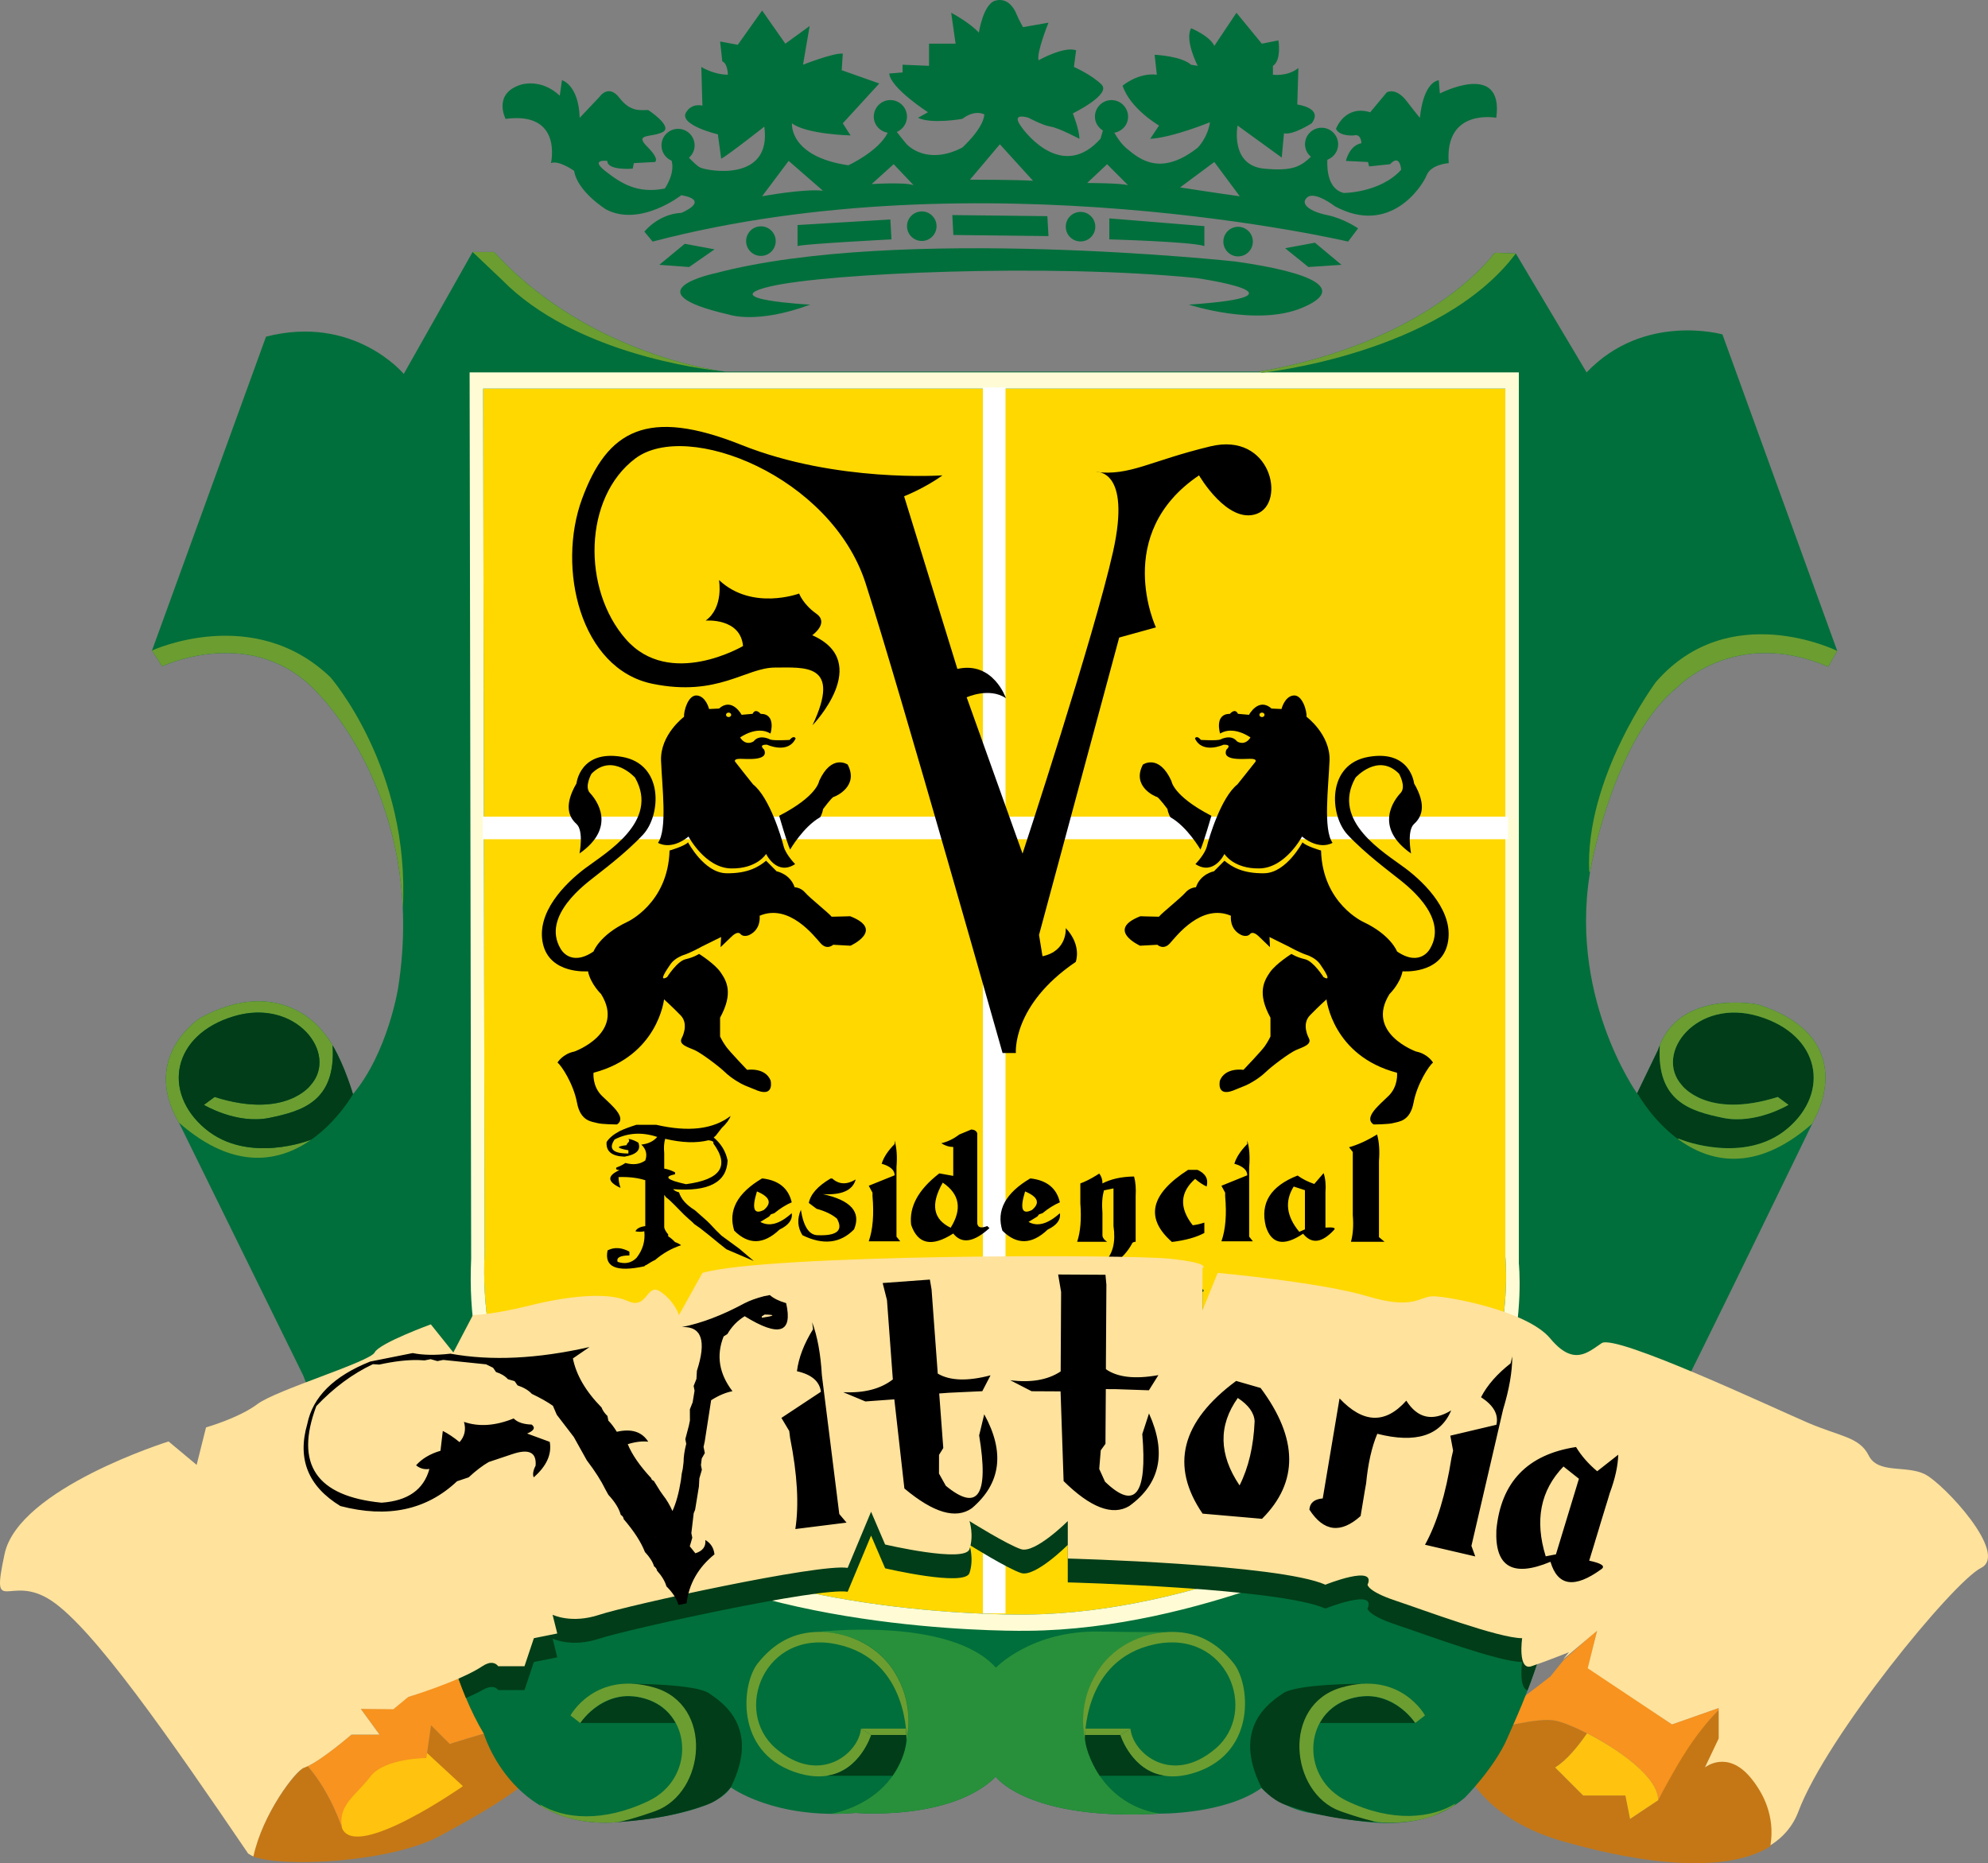 <svg xmlns="http://www.w3.org/2000/svg" width="400" height="374.92"><rect width="100%" height="100%" fill="#808080" stroke="none"/><path d="M103.695 347.165c-7.54 1.883-13.2 3.766-13.2 3.766l-3.766-3.765-.944 6.6s-8.484 0-11.307 3.764c-2.823 3.772-6.6 5.654-5.65 10.366 0 0-2.17-7.052-6.925-12.507-.218.1-.43.186-.62.26-1.745.58-8.544 9.473-10.345 17.94 6.324 2.274 27.882 1.137 37.67-4.2 10.373-5.657 21.082-11.703 22.623-17.91 0 0-2.13-1.897-4.43-4.477-.95-.144-1.985-.12-3.108.162" fill="#c57715"/><path d="M82.964 349.99s8.112 7.543 10.184 9.43c0 0-21.49 15.068-24.317 8.476l-1.89-9.424 16.024-8.48z" fill="#ffc20e"/><path d="M79.19 343.864H72.6l3.762 5.184H70.71s-5.73 4.913-8.805 6.34c4.755 5.46 6.926 12.512 6.926 12.512-.95-4.716 2.827-6.605 5.65-10.367 2.822-3.77 11.306-3.77 11.306-3.77l.943-6.594 3.765 3.764s5.66-1.886 13.2-3.765c1.123-.286 2.16-.315 3.108-.163-.725-.806-1.464-1.686-2.16-2.594-2.93-3.783-7.543-6.12-7.543-8.95-3.952 2.28-15.086 6.047-15.086 6.047l-2.823 2.354z" fill="#f7931e"/><path d="M352.478 357.533c-4.705-5.656-9.43-1.89-9.43-1.89l2.818-5.652v-5.94c-4.157 4.153-7.183 8.616-9.19 12.096l-3.036 6.095-5.66 3.78-.942-4.725h-8.488l-5.648-5.652c2.322-1.394 4.656-4.287 6.412-6.856-2.65-1.354-5.02-2.283-6.412-2.56-3.308-.667-11.758 1.47-16.466 2.796-5.78 4.938 1.773 16.71 17.41 21.31 12.82 3.768 32.284 7.53 42.44 1.146.91-5.765-1.15-10.766-3.808-13.947" fill="#c57715"/><path d="M312.902 346.226c1.393.278 3.762 1.207 6.415 2.56 6.352 3.218 14.323 8.806 14.323 13.46 0 0 1.182-2.384 3.252-5.966 2.002-3.474 4.817-8.073 8.974-12.23l-.05-.362-9.4 3.3-16.863-11.46 1.812-7.503-6.788 6.056-2.622 3.263s-8.48 6.602-15.076 11.31c-.156.117-.314.24-.444.367 4.708-1.323 13.158-3.46 16.466-2.794" fill="#f7931e"/><path d="M145.98 74.783s-27.26-2.953-46.568-24.078h-4.318L81.24 75.24s-9.998-12.042-27.714-7.495l-22.94 63.15 2.04 3.182s18.634-8.86 31.57 5.676c0 0 21.812 21.587 15.907 59.066 0 0-2.045 12.946-9.08 21.35 0 0-2.583-8.964-6.257-12.8 0 0-8.308-11.345-24.444-2.55 0 0-12.137 7.664-4.318 21.086l25.022 50.908s7.562 21.808 24.683 23.166c0 0 .45 30.142 11.65 48.913 0 0 6.07 20.605 28.777 17.575 0 0 17.575-1.218 20.904-6.813 0 0 8.79 6.51 25.14 5.145 0 0 19.086 1.668 28.172-7.264 0 0 6.514 8.932 33.02 7.41 0 0 13.014.156 20.436-5.144 0 0 3.945 4.248 10.607 5.145 6.655.92 20.288 5.156 30.282-3.174 0 0 6.06-6.063 8.643-12.12 2.566-6.056 11.5-23.617 11.5-49.518 0 0 13.55-.908 20.14-13.633 6.59-12.722 30.22-61.564 30.22-61.564s9.31-16.128-11.434-22.79c0 0-16.06-3.33-20.14 9.09l-4.237 8.78s-14.398-20.14-9.095-46.495c0 0 4.843-25.44 17.258-35.28 0 0 11.515-12.12 30.29-4.096l1.823-3.17-23.1-63.686s-15.826-4.47-27.326 7.648l-14.246-23.93-4.237-.152s-12.57 17.867-47.396 23.927H145.98z" fill="#006f3b"/><path d="M97.216 78.204h205.667v174.683s4.057 38.507-29.582 54.438c0 0-32.974 17.265-66.613 17.557 0 0-46.33.887-75.542-15.643 0 0-35.702-12.09-33.64-57.233l-.29-173.803z" fill="#ffd800"/><path d="M273.3 307.325s-32.97 17.265-66.613 17.557c0 0-46.33.89-75.54-15.643 0 0-35.71-12.09-33.638-57.236l-.294-173.8h205.667v174.68s4.057 38.506-29.582 54.44m32.303-53.078V74.934H94.49l.31 178.407c-2.13 46.338 34.518 58.757 34.518 58.757 29.99 16.962 77.548 16.054 77.548 16.054 34.527-.298 68.367-18.024 68.367-18.024 34.537-16.353 30.37-55.88 30.37-55.88" fill="#fffcd5"/><path d="M116.75 346.704h19.163s-2.502-5.61-10.227-5.374c0 0-5.148.148-8.935 5.374" fill="#003d18"/><path d="M127.122 338.825s12.722 0 15.527 1.897c2.803 1.89 10.373 6.964 4.39 18.93 0 0-1.967 2.494-4.768 3.483-2.808.985-8.326 2.875-17.722 3.484v-.91l11.887-5.45 2.73-11.282-3.335-4.998-4.687-3.638-4.023-1.517zM284.756 346.704H265.6s2.496-5.61 10.217-5.374c0 0 5.152.148 8.94 5.374" fill="#003d18"/><path d="M273.695 338.825s-12.71 0-15.516 1.897c-2.806 1.89-10.38 6.964-4.397 18.93 0 0 1.97 2.494 4.776 3.483 2.793.985 8.322 2.875 17.714 3.484v-.91l-11.887-5.45-2.73-11.282 3.33-4.998 4.707-3.638 4-1.517z" fill="#003d18"/><path d="M219.127 339.814c3.55-9.76 13.232-11.223 15.287-11.424-.887.036-3.783.07-13.242-.084-13.634-.236-20.788 7.267-20.788 7.267-9.305-10.34-35.776-7.2-35.776-7.2l3.488.306c13.47 2.424 14.576 15.177 14.576 15.177 1.696 18.52-15.336 21.09-15.336 21.09l-.06.036c1.548.014 3.185-.036 4.905-.18 0 0 19.086 1.665 28.172-7.274 0 0 6.49 8.895 32.844 7.432l-.218-.088c-11.35-1.89-17.838-14.09-13.85-25.06" fill="#28903a"/><path d="M66.477 136.273c-15.46-14.84-35.892-5.374-35.892-5.374l2.04 3.177s18.635-8.865 31.57 5.673c0 0 15.665 15.498 16.847 43.032 1.56-28.058-14.565-46.51-14.565-46.51M145.165 74.677c-4.67-.686-28.414-4.997-45.753-23.972h-4.318l5.902 5.602c14.492 14.774 40.168 17.96 44.17 18.37M304.994 51.008l-4.237-.152s-12.553 17.842-47.31 23.913l.44.242s35.887-3.706 51.107-24.004M333.165 137.255s-14.316 19.31-13.4 38.17l.17.048c.11-.644.223-1.3.36-1.95 0 0 4.843-25.443 17.258-35.29 0 0 11.515-12.11 30.29-4.086l1.823-3.17s-21.73-10.755-36.5 6.278M182.405 350.262s.605-16.283-14.003-19.387c-14.622-3.104-21.062 13.478-12.275 20.978 8.787 7.495 16.66.99 17.11-4.012l2.052 1.29s-3.485 11.58-15.457 7.42c-11.962-4.17-10.67-17.725-7.34-21.885 3.33-4.167 7.27-6.21 12.115-6.29 4.846-.072 11.532 1.972 15.34 8.05 3.794 6.074 2.808 11.77 2.457 13.837" fill="#6c9d31"/><path d="M175.29 349.13h7.034s0-.874-.074-1.293h-9.013l2.052 1.292z" fill="#6c9d31"/><path d="M166.368 357.32h13.228s3.104-4.236 2.735-8.195h-7.04s-2.313 7.31-8.922 8.196" fill="#003d18"/><path d="M218.3 350.262s-.612-16.283 14.013-19.387c14.612-3.104 21.048 13.478 12.27 20.978-8.79 7.495-16.67.99-17.126-4.012l-2.038 1.29s3.49 11.58 15.44 7.42c11.963-4.17 10.685-17.725 7.346-21.885-3.326-4.167-7.264-6.21-12.11-6.29-4.85-.072-11.532 1.972-15.333 8.05-3.8 6.074-2.826 11.77-2.463 13.837" fill="#6c9d31"/><path d="M225.42 349.13h-7.1s.036-.874.107-1.293h9.026l-2.034 1.292z" fill="#6c9d31"/><path d="M234.326 357.32h-13.063s-2.418-3.48-2.907-7.04c-.056-.363-.07-.792-.035-1.155h7.082s2.308 7.31 8.924 8.196" fill="#003d18"/><path d="M41.255 227.1c-8.63-7.265-6.693-18.853 5.792-22.6 12.493-3.756 21.133 7.495 15.457 13.857 0 0-5.005 6.922-19.32 2.38l-2.154 1.586s6.595 3.98 13.172 2.62c6.595-1.367 13.41-3.3 12.722-14.543v-.05c-.662-1.136-1.39-2.174-2.158-2.976 0 0-8.308-11.35-24.444-2.558 0 0-12.137 7.664-4.318 21.093 11.3 9.92 20.45 7.73 26.545 3.473l-.046-.01s-12.613 4.996-21.25-2.274" fill="#6c9d31"/><path d="M71.023 220.173s-1.608-5.585-4.1-9.825v.056c.69 11.237-6.126 13.176-12.72 14.538-6.578 1.358-13.173-2.612-13.173-2.612l2.153-1.594c14.316 4.543 19.32-2.38 19.32-2.38 5.677-6.36-2.963-17.61-15.456-13.857-12.485 3.743-14.42 15.335-5.792 22.6 8.64 7.273 21.25 2.27 21.25 2.27l.044.01c5.436-3.787 8.473-9.207 8.473-9.207M338.39 229.372s12.603 4.997 21.246-2.273c8.63-7.265 6.69-18.853-5.8-22.6-12.493-3.756-21.13 7.495-15.445 13.857 0 0 4.99 6.922 19.314 2.38l2.15 1.586s-6.588 3.98-13.168 2.626c-6.585-1.374-13.4-3.306-12.722-14.55l-.014-.038c-.116.285-.23.566-.324.876l-4.237 8.78.284.32s2.812 5.054 7.87 8.812l.224-.003.623.225z" fill="#003d18"/><path d="M353.766 202.148s-15.277-3.16-19.816 8.214l.014.038c-.68 11.244 6.134 13.176 12.722 14.542 6.58 1.36 13.168-2.62 13.168-2.62l-2.15-1.586c-14.323 4.543-19.313-2.38-19.313-2.38-5.683-6.36 2.953-17.612 15.446-13.857 12.49 3.747 14.43 15.335 5.8 22.6-8.647 7.27-21.245 2.272-21.245 2.272l-.622-.225-.225.003c6.088 4.533 15.438 7.2 27.076-3.022.372-.768.58-1.186.58-1.186s9.31-16.125-11.434-22.794M108.608 363.058c4.775 2.952 12.71 3.748 21.928-.68 9.195-4.43 8.74-17.152 0-20.333-8.742-3.178-13.785 4.663-13.785 4.663l-1.966-1.52s4.92-9.087 16.88-5.607c11.974 3.49 10.298 21.134.23 24.84 0 0-4.687 1.7-7.566 2.234 0 0-5.715.665-11.117-1.207 0 0-3.72-1.436-4.335-2.052l-.267-.337zM292.864 362.903c-4.77 2.952-12.687 3.906-21.882-.525-9.214-4.437-8.753-17.155 0-20.33 8.738-3.185 13.774 4.656 13.774 4.656l1.967-1.517s-4.92-9.09-16.885-5.602c-11.962 3.484-10.308 21.125-.232 24.838 0 0 4.705 1.696 7.583 2.228 0 0 5.71.666 11.102-1.206 0 0 3.692-1.588 4.315-2.2l.257-.34z" fill="#6c9d31"/><path d="M202.316 324.664h-4.543V77.96h4.543v246.704z" fill="#fff"/><path d="M303.407 168.874H97.14v-4.543h206.267v4.544z" fill="#fff"/><path d="M237.44 37.716l6.888-5.117 5.12 6.896c-3.33-.443-12.007-1.78-12.007-1.78m-18.697-.89l4.01-3.784 4.225 4.227c-1.555-.445-8.235-.445-8.235-.445m-23.578-.668l6.014-7.123 6.672 7.344c-2.897-.22-12.687-.22-12.687-.22m-19.792.89l4.438-4.006 4.01 4.227c-1.78-.663-8.447-.223-8.447-.223m-22.033 2.45l5.342-7.12 6.894 6.004c-3.78-.446-12.236 1.116-12.236 1.116M289.714 18.81l-.218-2.674c-3.333.665-3.79 7.566-3.79 7.566s-.444-.443-2.664-3.34c-2.22-2.892-4.012-1.78-4.012-1.78l-3.333 4.005c-5.113-1.56-6.887 3.34-6.887 3.34.662 1.555 3.555 1.33 3.555 1.33 1.555-.44 1.555 1.566 1.555 1.566-2.45.44-3.114 3.554-3.114 3.554l4.45.222.223.886 4.22-.444c2.004-2.22 2.226 1.116 2.226 1.116-4.233 4.673-11.57 4.673-11.57 4.673-3.045-.762-3.38-4.44-3.284-6.685 1.26-.475 2.175-1.68 2.175-3.11 0-1.838-1.496-3.334-3.34-3.334-1.84 0-3.33 1.497-3.33 3.334 0 1.02.472 1.904 1.194 2.513-2.068 1.928-3.627 2.942-9.423 2.386-6.902-.67-5.343-8.675-5.343-8.675l8.89 6.447.454-4.888c1.77.44 5.56-2.002 5.56-2.002 2.44-3.11-2.886-3.787-2.886-3.787l.22-7.34c-2.23 1.776-5.122 1.34-5.122 1.34v-1.78c1.774-1.12 1.11-5.125 1.11-5.125l-3.34.665-5.107-6.222-4.455 6.67c-.877-1.996-4.674-3.56-4.674-3.56-1.334 2.447 1.34 7.57 1.34 7.57l-1.34-.22c-2-1.785-7.337-2.007-7.337-2.007l.443 4.008c-3.776-.45-6.887 2.217-6.887 2.217 1.552 4.677 7.334 8.013 7.334 8.013l-1.774 2.67c4.45-.228 12.018-3.332 12.018-3.332-.45 3.104-2.455 5.11-2.455 5.11-7.348 5.786-11.568 2.453-14.24.225-1.068-.896-1.902-2.093-2.546-3.226 1.565-.274 2.768-1.583 2.768-3.227 0-1.84-1.496-3.34-3.34-3.34-1.84 0-3.33 1.5-3.33 3.34 0 1.2.666 2.196 1.603 2.79l-.496 1.662c-7.334 8.227-14.69-.448-16.24-2.897-1.552-2.446 1.78-1.334 1.78-1.334s2.903 1.558 4.452 1.783c1.566.218 5.778 2.446 5.778 2.446 0-1.782-1.323-5.118-1.323-5.118s7.778-3.78 5.787-5.79c-2.01-1.994-5.57-3.553-5.57-3.553l.44-3.344c-2.437-.89-7.553 2.005-7.553 2.005-.447-1.557 1.998-7.565 1.998-7.565l-5.123.894s-.885-1.563-1.34-2.672c-.435-1.112-1.765-3.336-4.225-2.664-2.442.662-3.326 6.444-3.326 6.444-1.785-2.003-5.565-4.002-5.565-4.002l.887 6.222h-5.345v4.46l-5.32-.223v1.552l-2.683.222c.225 2.9 7.788 7.787 7.788 7.787l-2.002 1.115c2.674 1.33 8.9.222 8.9.222 2.67-2.002 4.45-.89 4.45-.89-.227 2.893-4.45 6.672-4.45 6.672-6.01 3.118-10.016.665-11.35-.883-.584-.69-1.242-1.527-1.81-2.27 1.198-.51 2.04-1.696 2.04-3.076 0-1.84-1.497-3.34-3.344-3.34-1.837 0-3.333 1.5-3.333 3.34 0 1.654 1.225 2.97 2.805 3.23-1.844 3.756-7.925 6.557-7.925 6.557-12.01-1.777-11.342-8.45-11.342-8.45 2.89 2.22 11.786 2.443 11.786 2.443l-1.56-2.442 7.34-8.014-7.56-2.67.22-3.332c-1.772-.225-8.005 2.227-8.005 2.227l1.338-7.79-4.895 3.553-4.673-6.672-4.892 6.9-3.56-.664.442 4c1.116.44 1.116 2.676 1.116 2.676-2.893 0-5.342-1.56-5.342-1.56l.225 7.785c-2.232-.447-3.112 1.112-3.112 1.112-2.224 2.668 6.222 4.67 6.222 4.67l.665 4.9c1.34-.666 8.682-6.452 8.682-6.452 1.552 11.342-11.57 8.897-12.898 8.228-.574-.28-1.44-1.108-2.264-1.977.694-.612 1.137-1.474 1.137-2.47 0-1.848-1.496-3.336-3.33-3.336-1.847 0-3.34 1.488-3.34 3.336 0 1.38.84 2.562 2.04 3.072.74 2.625-1.37 5.6-1.37 5.6-5.57 1.118-8.9-1.11-12.018-3.555-3.11-2.446.447-2.003.447-2.003 0 2.003 5.113 1.556 5.113 1.556l.23-1.11 4.23-.224s1.11-.44-1.56-3.112c-2.67-2.67.887-1.784 3.11-2.896 2.232-1.11-2.888-4.452-2.888-4.452-1.566 0-3.558.447-5.786-2.442-2.22-2.897-4-.226-4-.226l-4 4.23c-.223-6.675-3.57-7.566-3.57-7.566l-.443 3.118c-3.78-3.56-7.78-2.227-7.78-2.227-5.79 1.784-3.12 6.897-3.12 6.897 11.56-1.562 9.13 8.9 9.13 8.9 1.548-.665 4.66 1.556 4.66 1.556.67 4.226 6.453 7.78 6.453 7.78 6.89 3.57 15.13-2.89 15.13-2.89 6.01 1.117 0 3.563 0 3.563-4.667.22-7.45 3.78-7.45 3.78l1.667 1.998c66.076-17.34 139.932 0 139.932 0l2.005-2.663s-2.9-2.006-6.232-2.67c-3.333-.666-5.56-2.225-4.002-3.56 1.557-1.336 5.562 1.785 5.562 1.785 11.117 6.008 17.58-4.012 18.468-6.236.887-2.224 4.448-2.442 4.448-2.442-.894-11.12 9.565-9.125 9.565-9.125 1.556-11.572-11.35-4.89-11.35-4.89M163.018 61.298s-19.356-1.003-8.01-3.667c11.353-2.67 56.07-4.673 85.765-1.678 0 0 24.69 3.565-1.562 5.346 0 0 13.574 4.45 22.7.672 9.117-3.783 2.44-7.123-13.35-9.35 0 0-67.86-7.345-104.56 2.34 0 0-17.687 3.67 2.67 8.343 0 0 5.558 2.003 16.348-2.005M143.775 50.174l-6.004-1.113-5.116 4.228 6.008.443 5.113-3.556z" fill="#006f3b"/><path d="M160.47 45.282l18.68-1.116.22 4.002s-17.355.897-18.9 1.34v-4.226zM191.61 43.276l19.127.222.225 4.008-19.14-.225-.21-4.004zM223.202 43.945v4.223s16.452.45 19.127 1.34v-4.004l-19.128-1.56zM258.577 49.952l6-1.116 5.338 4.452-6.66.443-4.678-3.778zM156.08 48.516c0 1.643-1.332 2.977-2.976 2.977-1.647 0-2.98-1.334-2.98-2.977 0-1.64 1.333-2.974 2.98-2.974 1.644 0 2.977 1.334 2.977 2.974M188.443 45.514c0 1.644-1.333 2.974-2.966 2.974-1.64 0-2.98-1.33-2.98-2.974 0-1.64 1.34-2.97 2.98-2.97 1.633 0 2.966 1.33 2.966 2.97M220.383 45.613c0 1.647-1.326 2.97-2.97 2.97-1.647 0-2.974-1.323-2.974-2.97 0-1.644 1.326-2.974 2.973-2.974 1.644 0 2.97 1.33 2.97 2.973M252.087 48.61c0 1.644-1.33 2.982-2.977 2.982-1.636 0-2.963-1.338-2.963-2.98 0-1.637 1.327-2.975 2.963-2.975 1.647 0 2.977 1.338 2.977 2.974" fill="#006f3b"/><path d="M253.92 144.29c-.29 0-.52-.204-.52-.454 0-.24.23-.444.52-.444.29 0 .515.204.515.444 0 .25-.226.454-.514.454m13.592 8.783c.2-5.25-4.632-8.843-4.632-8.843.1-1.077-.805-4.477-2.62-4.283-1.814.197-2.412 2.724-2.412 2.724l-2.013-.094c-2.618-2.33-4.53 1.26-4.53 1.26l-2.216-.197c-.613-1.26-1.613 0-1.613 0-3.223 0-1.985 3.965-1.985 3.965 2.742-1.68 6.113.795 6.113.795-1.207 1.848-2.713.78-2.713.78-1.218-1.547-3.32-.382-3.32-.382-.713.288-3.933.09-3.933.09-.906-1.065-1.205-.29-1.205-.29 1.507 3.212 5.733 1.26 5.733 1.26 1.907-.093.602.974.602.974-1.007 2.34 3.417 1.858 4.835 1.858 1.41 0 1.007.58 1.007.58-.514.673-3.63 4.565-3.63 4.565-3.314 2.622-5.728 10.79-6.136 12.444-.4 1.646-2.316 3.595-2.316 3.595 3.724 2.428 5.835-2.044 5.835-2.044s1.82 3.02 7.052 2.918c5.237-.095 8.56-6.416 8.56-6.416 3.624 2.914 6.14 1.264 6.14 1.264-1.918-2.727-.81-11.275-.605-16.523"/><path d="M243.747 164.155s-1.6 5.54-2.207 6.8c0 0-2.618-4.565-6.042-6.51 0 0-.405-.585-.598-1.652 0 0-1.718-2.336-2.126-2.435-.398-.09-5.127-2.136-2.808-6.51 0 0 3.216-2.235 5.733 3.308 0 0 .305 3.01 8.047 7M230.078 184.39l.965.025 2.14.05c.6-.77 4.423-3.79 5.33-4.857.912-1.063 2.12-1.063 2.12-1.063.907-2.73 3.62-3.216 3.62-3.216l2.116-2.134c1.403 1.168 3.623 2.618 8.054 2.523 4.427-.1 7.65-6.223 7.65-6.223.7.782 3.73 1.654 3.73 1.654.297 10.693 8.55 14.388 8.55 14.388 5.535 2.625 6.745 5.926 6.745 5.926 4.725 3.213 6.647-.58 6.647-.58 3.917-6.61-5.346-13.222-6.648-14.292-1.306-1.07-6.342-4.76-9.97-8.643-3.618-3.89-4.224-14.2 4.233-15.65 8.45-1.465 9.16 5.338 9.16 5.338 2.61 4.476 1.503 6.802 0 8.164-1.506 1.366-.605 5.937-.605 5.937-7.65-5.35-3.315-10.893-2.115-12.156 1.214-1.267-.303-3.89-.303-3.89-4.226-4.278-8.755.786-8.755.786-5.033 8.84 5.936 15.157 10.06 18.268 4.13 3.114 9.872 8.946 8.464 15.167-1.415 6.215-9.062 5.536-9.062 5.536-.504 2.53-2.62 4.57-2.62 4.57-4.932 7.87 5.333 11.57 5.333 11.57 2.422.482 3.422 2.23 3.422 2.23-.803.592-3.22 4.284-3.924 8.074-.708 3.79-3.016 3.79-4.026 4.082-1.014.29-4.026.29-4.026.29-2.013-1.363 1.01-3.788 3.012-5.734 2.024-1.946 1.72-4.666 1.72-4.666-12.98-3.407-14.192-14.77-14.192-14.77s-1.52 1.35-3.322 3.206c-1.816 1.844-.207 4.66-.207 4.66.61 1.266-1.302 1.752-2.615 2.34-1.306.576-4.825 3.198-6.13 4.465-1.32 1.267-3.227 2.337-3.935 2.63-.704.284-2.622 1.065-2.622 1.065-3.41 1.26-2.614-2.04-2.614-2.04 1.113-2.725 4.73-2.14 4.73-2.14s3.527-3.692 4.234-4.67c.704-.968 1.204-2.038 1.204-2.038v-3.79c-2.72-4.96-1.303-7.387-.1-9.14 1.215-1.745 4.326-3.694 4.326-3.694s1.01.682 2.724 1.07c1.707.393 3.723 3.6 3.723 3.6 1.817 1.062.1-1.458-.7-2.622-.81-1.172-2.417-1.753-2.417-1.753-1.615-.493-3.83-1.75-3.83-1.75l-3.923-1.94.1 2.036s-1.504-1.452-2.014-1.94c-.5-.487-1.41-1.36-2.016-.68-.595.68-1.704.193-1.704.193-2.516-1.168-2.122-3.89-2.122-3.89-5.933-2.533-10.965 4.083-12.275 5.544-1.313 1.453-2.527.292-2.527.292l-3.48.193s-7.004-3.178.06-5.934l.625.02zM146.597 144.29c-.288 0-.517-.204-.517-.454 0-.24.23-.444.517-.444.292 0 .525.204.525.444 0 .25-.233.454-.525.454m4.927 13.545s-3.11-3.892-3.61-4.564c0 0-.405-.58 1.002-.58 1.415 0 5.84.482 4.83-1.858 0 0-1.31-1.067.607-.975 0 0 4.227 1.953 5.733-1.26 0 0-.303-.774-1.21.292 0 0-3.224.196-3.928-.092 0 0-2.11-1.165-3.318.383 0 0-1.51 1.068-2.714-.78 0 0 3.368-2.474 6.11-.795 0 0 1.238-3.966-1.982-3.966 0 0-1.006-1.26-1.615 0l-2.21.196s-1.915-3.59-4.53-1.26l-2.017.095s-.608-2.526-2.414-2.723c-1.82-.194-2.718 3.206-2.623 4.283 0 0-4.828 3.593-4.627 8.843.204 5.248 1.305 13.796-.61 16.523 0 0 2.524 1.65 6.142-1.264 0 0 3.325 6.32 8.558 6.416 5.226.102 7.05-2.917 7.05-2.917s2.114 4.473 5.84 2.045c0 0-1.913-1.95-2.318-3.596-.405-1.655-2.822-9.823-6.148-12.445"/><path d="M156.77 164.155s1.6 5.54 2.21 6.8c0 0 2.62-4.565 6.043-6.51 0 0 .395-.585.592-1.652 0 0 1.72-2.336 2.118-2.435.408-.09 5.135-2.136 2.823-6.51 0 0-3.22-2.235-5.74 3.308 0 0-.306 3.01-8.045 7M170.436 184.39l-.964.025-2.136.05c-.606-.77-4.435-3.79-5.332-4.857-.908-1.063-2.115-1.063-2.115-1.063-.91-2.73-3.626-3.216-3.626-3.216l-2.118-2.134c-1.4 1.168-3.628 2.618-8.045 2.523-4.44-.1-7.66-6.223-7.66-6.223-.697.782-3.72 1.654-3.72 1.654-.303 10.693-8.558 14.388-8.558 14.388-5.54 2.625-6.74 5.926-6.74 5.926-4.733 3.213-6.64-.58-6.64-.58-3.93-6.61 5.328-13.222 6.64-14.292 1.306-1.07 6.342-4.76 9.963-8.643 3.625-3.89 4.227-14.2-4.23-15.65-8.456-1.465-9.16 5.338-9.16 5.338-2.612 4.476-1.51 6.802 0 8.164 1.51 1.366.608 5.937.608 5.937 7.644-5.35 3.308-10.893 2.112-12.156-1.21-1.267.3-3.89.3-3.89 4.233-4.278 8.762.786 8.762.786 5.032 8.84-5.94 15.157-10.068 18.268-4.122 3.114-9.866 8.946-8.465 15.167 1.41 6.215 9.065 5.536 9.065 5.536.507 2.53 2.626 4.57 2.626 4.57 4.923 7.87-5.343 11.57-5.343 11.57-2.42.482-3.42 2.23-3.42 2.23.8.592 3.22 4.284 3.927 8.074.704 3.79 3.016 3.79 4.026 4.082 1.007.29 4.026.29 4.026.29 2.01-1.363-1.006-3.788-3.02-5.734-2.016-1.946-1.71-4.666-1.71-4.666 12.98-3.407 14.19-14.77 14.19-14.77s1.51 1.35 3.325 3.206c1.805 1.844.2 4.66.2 4.66-.605 1.266 1.303 1.752 2.622 2.34 1.295.576 4.824 3.198 6.137 4.465 1.313 1.267 3.216 2.337 3.92 2.63l2.618 1.065c3.42 1.26 2.62-2.04 2.62-2.04-1.113-2.725-4.727-2.14-4.727-2.14s-3.537-3.692-4.227-4.67c-.71-.968-1.213-2.038-1.213-2.038v-3.79c2.72-4.96 1.31-7.387.098-9.14-1.203-1.745-4.325-3.694-4.325-3.694s-1.01.682-2.713 1.07c-1.71.393-3.723 3.6-3.723 3.6-1.823 1.062-.11-1.458.7-2.622.806-1.172 2.418-1.753 2.418-1.753 1.615-.493 3.822-1.75 3.822-1.75l3.927-1.94-.105 2.036s1.514-1.452 2.02-1.94c.504-.487 1.408-1.36 2.01-.68.595.68 1.703.193 1.703.193 2.52-1.168 2.12-3.89 2.12-3.89 5.943-2.533 10.975 4.083 12.28 5.544 1.306 1.453 2.527.292 2.527.292l3.48.193s7.007-3.178-.066-5.934l-.624.02z"/><path d="M209.062 188.114l16.128-59.826 7.39-2.04s-8.84-18.79 8.675-30.593c0 0 5.73 9.906 11.624 7.74 5.89-2.173 2.945-16.562-9.372-13.57-12.32 2.98-16.058 5.957-23.023 5.15 0 0 7.222-.81 3.474 16.02-3.753 16.83-18.213 60.772-18.213 60.772l-11.244-31.45s4.54-2.084 7.897.176c0 0-2.55-7.514-9.765-5.888l-10.72-34.74s4.18-1.634 7.714-4.21c0 0-21.372 1.496-40.383-6.102-19.017-7.605-27.052-2.99-32.14 10.853-5.082 13.844-.405 34.2 14.192 37.19 13.14 2.69 18.75-3.266 24.64-3.266 5.895 0 13.482-.946 7.542 11.614 0 0 12.275-12.69-.046-18.12 0 0 3.484-2.446.81-4.343-2.678-1.9-3.45-4.046-3.45-4.046s-9.462 3.544-16.127-2.724c0 0 1.023 5.5-2.686 8.172 0 0 7-.616 7.527 5.116 0 0-14.73 8.69-23.56-1.358-8.843-10.047-8.576-28.505 1.876-36.377 10.44-7.873 39.418 3.57 46.354 25.126 6.937 21.56 27.548 94.503 27.548 94.503h2.678s-.827-9.604 12.043-18.335c0 0 1.304-3.266-2.01-6.813 0 0 .41 4.596-4.674 5.676l-.704-4.306zM133.84 229.157c-.24.792-.302 1.75-.193 2.88v3.116c.69.106 1.414.352 2.178.746v.387c-2.365.49-1.63 1.15 2.203 2 7.007-.926 8.833-3.67 5.49-8.215.158-.306-.148-.513-.95-.626-2.44.612-5.346.514-8.728-.29m13.165-4.61c-.242.72-.837 1.536-1.794 2.437l-1.182 1.523-.422.388c1.5 1.273 2.425 2.81 2.79 4.624-.16 4.395-3.828 6.32-10.965 5.77.25.29.638.5 1.19.635.41 1.354 1.482 2.55 3.196 3.607l.637.56 1.805 1.597.577.567 1.253 1.337 1.084 1.053 3.59 2.632 2.906 2.467-5.51-2.358-1.412-1.12-2.132-1.748-1.785-1.407c-.356-.258-.712-.5-1.078-.744-.387-.398-.767-.75-1.154-1.06l-.96-.882c-.588-.58-1.222-1.23-1.908-1.94-.683-.71-1.25-1.22-1.69-1.523l-.393-.524V246.987c.095.444.366.908.795 1.405v.387c.433.257.89.64 1.383 1.16.458.152.86.364 1.22.63-1.93.638-3.666 1.62-5.21 2.954-.507.226-1.11.58-1.81 1.035-.126.014-.26.1-.383.254-5.63 1.21-8.09.153-7.394-3.2 1.327-.694 2.794-.61 4.392.242v.775c-1.858 0-2.643.426-2.382 1.284 1.488.5 2.745.244 3.786-.77 1.278-1.604 1.802-3.4 1.598-5.377-.598.13-1.19.13-1.795 0 .278-.573.947-.918 1.985-1.038v-9.238c-1.524-.49-3.322-.7-5.377-.633-.014.598.112 1.323.397 2.175-2.692-1.24-2.748-2.43-.197-3.584-.633-.024-.834-.197-.598-.535.546-.17 1.137-.467 1.78-.89 1.567.434 2.897.272 3.995-.502.436-1.21.176-2.288-.792-3.203 1.38-.144 2.446-.658 3.2-1.538-3.052-1.013-5.906-.844-8.577.507-1.292 1.893-.37 2.83 2.773 2.826v-.65c-2.41-.437-2.544-.78-.394-1.018l.193-.384c.384-.285.45-.584.2-.9.73.133 1.384.387 2.003.774.563 1.464-.366 2.396-2.79 2.815-2.56-.095-3.762-1.08-3.597-2.95.494-.784 1.35-1.512 2.605-2.18.79-.388 1.922-.817 3.39-1.285h3.986c6.512 1.5 11.49.904 14.975-1.785"/><path d="M152.302 239.743c-1.084 3.502-.616 4.74 1.383 3.73 1.678-1.397 1.22-2.632-1.383-3.73m1.034-2.622c3.322.36 5.3 1.965 5.965 4.816-1.16.492-2.318 1.22-3.5 2.185l-.7.237-.345.436-1.767 1.084c1.805 1.006 3.903.42 6.313-1.756.195 1.324-.636 2.426-2.455 3.295-3.192 3.037-6.222 3.114-9.115.218-1.27-4.05.602-7.56 5.606-10.512M167.452 237.14h-.324.324c1.348 1.22 2.92 1.283 4.715.2-.584 2.178-2.78 3.167-6.595 2.95 5.63 1.227 7.725 3.592 6.272 7.086-2.752 2.826-6.212 3.217-10.385 1.18-.99-1.57-1.103-3.277-.318-5.114.55 3.44 1.693 5.148 3.48 5.113 3.82.13 5.078-.99 3.78-3.343-1-.848-2.365-1.506-4.103-1.978l-1.56-1.175c.348-1.764 1.812-3.408 4.388-4.92h.324zM180.008 229.5c.422 1.47.542 3.26.37 5.35v13.99l.753.94h-6.334c.827-2.348 1.077-5.385.757-9.1v-.684l-.757-1.393 5.212-2.105c0-1.04-.866-1.822-2.61-2.326.4-1.31 1.276-2.63 2.61-3.97v-.703zM189.69 237.973c-2.492 4.343-1.96 7.37 1.59 9.076 2.344-3.746 1.816-6.776-1.59-9.077m5.757-10.698c.647.06 1.038.316 1.178.76v17.918c0 1.036.68 1.29 2.024.757l.435.42c-3.16 2.867-5.588 3.226-7.284 1.083-4.303 2.763-7.13 2.182-8.473-1.75-.43-3.66 1.46-7.108 5.67-10.352l2.804.507v-5.818c-.812 0-1.615-.242-2.406-.75 1.295-.312 2.502-.897 3.614-1.755l2.44-1.017zM206.257 239.743c-1.084 3.502-.62 4.74 1.394 3.73 1.673-1.397 1.208-2.632-1.393-3.73m1.042-2.622c3.314.36 5.31 1.965 5.953 4.816-1.15.492-2.32 1.22-3.49 2.185l-.697.237-.352.436-1.763 1.084c1.792 1.006 3.896.42 6.303-1.756.205 1.324-.62 2.426-2.45 3.295-3.18 3.037-6.228 3.114-9.117.218-1.27-4.05.602-7.56 5.613-10.512M221.18 236.143c.445.588.653 1.253.64 1.992 1.716-.898 3.835-1.36 6.362-1.397.306 1.098.41 2.428.32 3.983V249.88c-.222-.014-.436.05-.644.197-1.717 3.358-5.25 5.842-10.614 7.48h-1.583c1.616-.885 3.31-1.726 5.086-2.52l.32-.406.637-.392.63-.397c1.608-1.58 2.17-3.962 1.707-7.147v-7.56l-1.908.392c-.362 1.242-.464 2.762-.313 4.578v4.579c.09.47.414.864.953 1.195h-6.042c.673-2.016.884-4.603.64-7.76v-3.983c.958-.352 2.017-.88 3.182-1.594l.627-.397zM239.052 235.4h1.883c1.636.736 2.252 1.86 1.848 3.36-.79-.375-1.563-.893-2.316-1.544-3.058 2.707-3.224 5.82-.486 9.333.716-.078 1.486-.25 2.342-.532v2.087c-1.644.88-3.808 1.48-6.518 1.808-5.455-4.79-4.367-9.624 3.248-14.513M250.96 229.5c.427 1.47.564 3.26.38 5.35v13.99l.75.94h-6.33c.83-2.348 1.084-5.385.75-9.1v-.684l-.75-1.393 5.2-2.105c0-1.04-.86-1.822-2.6-2.326.402-1.31 1.274-2.63 2.6-3.97v-.703zM260.3 238.76c-1.843 2.964-1.474 5.998 1.127 9.11l1.133-.49v-7.887l-2.26-.732zm6.022-2.705c.366 1.098.486 2.407.366 3.906V247.018c1.59-.108 2.16.057 1.71.49-2.424 2.615-4.497 2.868-6.207.743-3.856 2.6-6.355 2.114-7.495-1.462-1.18-4.708.954-8.122 6.394-10.247.935.694 2.054 1.257 3.346 1.7l1.886-2.185zM277.073 228.278c.43 1.48.546 3.273.384 5.388V248.933l1.126.945h-6.764c.418-1.478.545-3.266.37-5.395v-12.68l-.747-.946c1.812-.514 3.69-1.376 5.63-2.58"/><path d="M319.317 348.784c-1.76 2.572-4.093 5.458-6.415 6.866l5.648 5.652h8.488l.943 4.715 5.66-3.776c0-4.65-7.97-10.236-14.323-13.456" fill="#ffc20e"/><path d="M97.1 335.464h3.185c-.503-.676-1.446-1.003-3.185 0" fill="#f5e7ce"/><path d="M334.98 286.502c.856-1.643 1.993-3.9 3.33-6.57-7.89-3.248-14.788-5.7-16.033-4.87-2.82 1.886-5.65 4.71-10.364-.95-4.712-5.65-20.732-8.475-23.554-8.475-2.83 0-3.784 2.826-13.198 0-9.424-2.83-30.152-4.716-30.152-4.716l-.422 1.054-2.64 6.49v-8.482s2.12-.94-6.366-1.876c-8.48-.947-81.04-.947-94.24 2.815l-4.715 8.486s-.94-2.826-3.762-4.712c-2.83-1.886-2.516 3.77-6.594 1.886-4.085-1.886-12.253-.943-19.79.94-7.543 1.886-11.315 1.886-11.315 1.886l-3.95 7.542-4.528-5.656s-10.367 3.77-11.307 5.656c-.507 1.01-6.2 3.107-11.916 5.275 3.453 6.556 10.66 16.832 22.245 17.76 0 0 .347 23.308 8.054 41.696 1.31-.564 2.453-1.117 3.29-1.592 1.743-1.006 2.686-.68 3.192 0h5.283l1.89-5.66 4.707-.935-.936-3.772s3.767 1.88 9.425 0c5.656-1.882 44.292-10.363 49.94-9.424l4.713-11.303 2.826 6.584s16.026 3.78 16.976.947c.933-2.826 0-5.655 0-5.655s7.538 4.707 10.36 5.654c2.823.947 9.414-5.655 9.414-5.655v7.544s42.416 1.094 51.834 5.26c0 0 10.37-4.16 8.484 0 0 0 0 1.33 5.66 3.22 5.647 1.88 20.727 7.535 25.446 7.535 0 0-.753 5.232 1.088 5.697 3.438-8.91 7.485-22.56 7.485-39.992 0 0 13.546-.91 20.14-13.633" fill="#003d18"/><path d="M10.35 322.098c8.492 5.652 23.568 27.333 39.58 50.88.264.166.7.44 1.062.574 1.802-8.474 8.443-17.262 10.188-17.846.197-.063.58-.225.75-.317 3.07-1.43 8.78-6.34 8.78-6.34h5.652l-3.77-5.182 6.56.07 2.988-2.467s10.39-3.163 14.91-6.182c1.67-1.12 2.69-.68 3.196 0h5.283l1.89-5.645 4.707-.946-.943-3.773s3.773 1.886 9.43 0c5.657-1.883 44.29-10.37 49.942-9.428l4.712-11.3 2.822 6.595s16.03 3.763 16.98.937c.933-2.822 0-5.65 0-5.65s7.538 4.714 10.35 5.65c2.833.943 9.428-5.65 9.428-5.65v7.537s42.412 1.098 51.83 5.264c0 0 10.37-4.156 8.484 0 0 0 0 1.334 5.66 3.22 5.647 1.88 20.727 7.545 25.446 7.545 0 0-.95 6.592 1.872 5.645 2.833-.94 7.542-2.822 7.542-2.822l-1.15 1.435 6.816-5.76-1.89 7.55 16.96 11.3 9.398-3.298v.186c2.675-2.67 5.81-5.205 9.45-7.25-3.64 2.045-6.775 4.58-9.45 7.25v5.944l-2.77 5.824s4.456-3.614 9.172 2.04c2.657 3.193 4.94 7.846 4.015 13.624 2.537-1.594 4.494-3.804 5.624-6.802 5.655-15.077 31.098-46.186 36.754-49.012 5.656-2.826-7.534-16.955-11.306-18.845-3.77-1.885-9.418 0-11.307-3.77-1.883-3.76-5.652-3.76-12.247-6.596-6.606-2.823-38.644-17.906-41.473-16.016-2.82 1.88-5.65 4.712-10.364-.95-4.712-5.648-20.732-8.48-23.554-8.48-2.83 0-3.784 2.832-13.198 0-9.424-2.823-30.152-4.706-30.152-4.706l-.422 1.045-2.64 6.493v-8.485s2.12-.943-6.366-1.883c-8.48-.943-81.04-.943-94.24 2.83l-4.715 8.474s-.94-2.82-3.762-4.71c-2.83-1.88-2.516 3.774-6.594 1.89-4.085-1.89-12.253-.95-19.79.937-7.543 1.883-11.315 1.883-11.315 1.883l-3.95 7.54-4.528-5.654s-10.367 3.776-11.307 5.655c-.943 1.887-19.795 7.542-23.557 10.368-3.77 2.833-10.367 4.708-10.367 4.708l-1.89 7.542-5.648-4.712S3.758 299.477.928 312.67c-2.828 13.2.944 3.773 9.422 9.428" fill="#ffe29c"/><path d="M153.26 264.905l.052.26-.053-.26.052.26c2.614-.394 2.79-.608.535-.647l-.588.387zm-78.756 9.07l7.313-1.462 1.22-.242c2.077.423 4.61.465 7.588.12 8.158 1.485 17.487 1.045 27.99-1.337l-3.345 2.294c.668 3.347 2.593 6.64 5.764 9.865.204.58.605 1.154 1.19 1.72l.183.94c.552.54 1.115 1.285 1.7 2.235 2.952-.676 5.056-.01 6.32 1.995-1.18-.144-2.555.018-4.12.5.857 2.1 2.434 4.38 4.732 6.848-.004.218.175.405.523.55l1.257 2.026.58.827c.722.905 1.352 1.974 1.904 3.2.725-1.574 1.285-3.622 1.7-6.163l.162-1.33.215-1.02.162-1.33c0-1.043.173-2.274.535-3.68l-.183-.942.718-2.738.208-1.017-.014-2.24.56-1.42.386-2.343-.186-.943.563-1.412.094-1.636c1.964-6.05.96-8.982-3.016-8.802 3.927-.778 8.105-2.365 12.54-4.765 1.076-.56 2.392-1.03 3.93-1.436l1.214-.24c.756.666 1.847 1.208 3.287 1.626 1.36 6.025-1.434 6.9-8.342 2.63-1.47.904-2.618 2.097-3.48 3.592l-.753.468c-1.524 3.808-.933 7.482 1.773 11.03-1.38.263-2.815.876-4.29 1.815l-1.298 8.362-.225 1.017.253 1.253-.62 1.094-.16 1.334.185.94-.503 1.72-.09 1.64-.765 4.68-.285.697-.313 2.668-.16 1.33.188.94-.503 1.724 1.126 1.4c1.48-.46 2.143-1.347 2.002-2.67 1.088.63 1.696 1.59 1.84 2.886-3.272 2.646-5.14 5.933-5.612 9.853l-1.623.32c-.394-1.288-1.214-2.537-2.435-3.737-.288-1.025-.922-2.084-1.897-3.168-.038-.317-.232-.602-.587-.86-.27-.9-.887-1.868-1.84-2.88-.765-1.982-2.197-4.196-4.277-6.624-.01-.324-.205-.612-.588-.866-.342-1.267-1.18-2.608-2.492-4.022l-.644-1.17c-.78-1.614-2.002-3.542-3.692-5.766l-2.607-4.68-3.438-4.49-.772-1.8c-1.09-.774-2.506-1.573-4.244-2.403-.662-.717-1.62-1.284-2.872-1.706l-.595-.855-1.34-.385c-.577-.644-1.376-1.122-2.4-1.446l-.588-.86-1.41-.69-8.624-.89-1.18.236-1.35-.384-1.225.243-1.27-.067c-2.24-.05-4.852.257-7.844.908l-1.28-.077c-4.1 1.934-7.894 4.746-11.385 8.434-4.384 11.67-.02 18.148 13.12 19.436 5.272-.358 8.492-2.62 9.632-6.784-1.017.147-1.92-.1-2.68-.743 1.202-1.344 2.842-2.316 4.908-2.917l.468-3.995c1.077.54 2.2 1.293 3.37 2.254 1.043-1.186 1.33-2.54.888-4.076 2.998 1.032 6.32.8 9.998-.686.764.774 1.964 1.176 3.625 1.228.79.613.49 1.218-.916 1.806l4.55 1.67c.447 2.493-.627 4.872-3.224 7.142-.25-.584-.123-1.37.38-2.35.22-2.686-1.344-3.453-4.694-2.32l-4.737 1.587c-1.25.72-2.595 1.745-4.037 3.083l-2.34.788c-6.145 5.803-13.972 7.468-23.473 4.987-6.493-3.963-8.707-9.47-6.655-16.526 1.098-5.437 5.314-9.622 12.67-12.553M163.412 266.056c1.062 2.854 1.706 6.405 1.953 10.635l.172 1.408.708 5.613.82 6.512 1.805 14.435 1.46 1.728-10.304 1.292c.76-4.87.41-10.994-1.055-18.35l-.172-1.38-1.573-2.634 7.95-5.258c-.268-2.097-1.872-3.473-4.825-4.135.334-2.69 1.41-5.504 3.238-8.45l-.176-1.414zM177.604 258.176l9.495-.696.337 1.977 1.137 15.453.11 1.492c2.455 1.45 6 1.563 10.62.345l-1.658 3.195-6.73.314-1.94.144.67 8.974.15 2-.853 1.382-.01 3.765 1.376 2.46c6.467 5.318 8.708 1.94 6.703-10.145l1.024-4.244c4.198 7.634 3.367 13.93-2.495 18.902-3.206 2.256-7.71.937-13.57-3.976l-2.024-17.937-5.82.425-4.463-1.862c4.202.204 7.52-.655 9.984-2.57l-1.18-15.958-.866-3.44zM212.905 256.46l9.523.055.186 2.006-.095 15.5-.004 1.492c2.337 1.647 5.85 2.04 10.564 1.193l-1.914 3.054-6.722-.23-1.946-.006-.06 9.005-.01 2-.947 1.31-.308 3.748 1.164 2.562c6.043 5.818 8.53 2.63 7.5-9.58l1.35-4.148c3.59 7.94 2.257 14.158-3.99 18.64-3.36 1.997-7.763.325-13.19-5.028l-.612-18.053-5.828-.03-4.296-2.214c4.16.535 7.548-.053 10.145-1.77l.088-15.998-.598-3.51zM249.05 281.304c-3.94 5.543-3.818 11.402.36 17.596 1.8-3.568 2.818-7.876 3.03-12.908-.1-1.71-1.23-3.27-3.39-4.688m-.327-3.427l4.923 1.418c7.577 10.174 7.665 18.954.278 26.327l-4.444-.388-7.51-.654c-6.578-9.604-4.33-18.504 6.753-26.703M282.957 281.843c2.274 3.582 5.29 4.24 9.04 1.963-2.174 5.107-7.136 6.67-14.878 4.705-1.12 2.676-1.866 5.995-2.246 9.975l-.236 1.326-.873 5.25c-3.998 3.585-7.436 3.16-10.304-1.293.096-1.362.997-2.112 2.686-2.25l3.38-20.125c4.76 5.04 9.222 5.19 13.43.45M304.273 272.953c.014 3.048-.606 6.595-1.837 10.656l-.324 1.382-1.274 5.504-1.485 6.39-3.294 14.18.773 2.125-10.11-2.35c2.39-4.314 4.173-10.17 5.345-17.588l.306-1.348-.56-3.012 9.27-2.193c.483-2.06-.556-3.904-3.09-5.547 1.243-2.414 3.228-4.677 5.958-6.817l.32-1.383zM314.584 295.092c-4.642 4.81-5.824 10.84-3.576 18.078l2.06-.4 4.623-15.207-3.106-2.47zm11.018-2.365c-.067 2.29-.64 4.86-1.706 7.71l-.416 1.402-.43 1.385-1.016 3.32-.415 1.396-.575 1.883-.426 1.422-.434 1.404-.422 1.396c2.537.54 3.34 1.12 2.39 1.746-5.346 3.882-8.74 3.382-10.185-1.524-7.57 3.17-11.206 1.038-10.886-6.4.912-9.633 6.25-15.197 16.027-16.693 1.07 1.774 2.5 3.4 4.26 4.875l4.232-3.323z"/></svg>